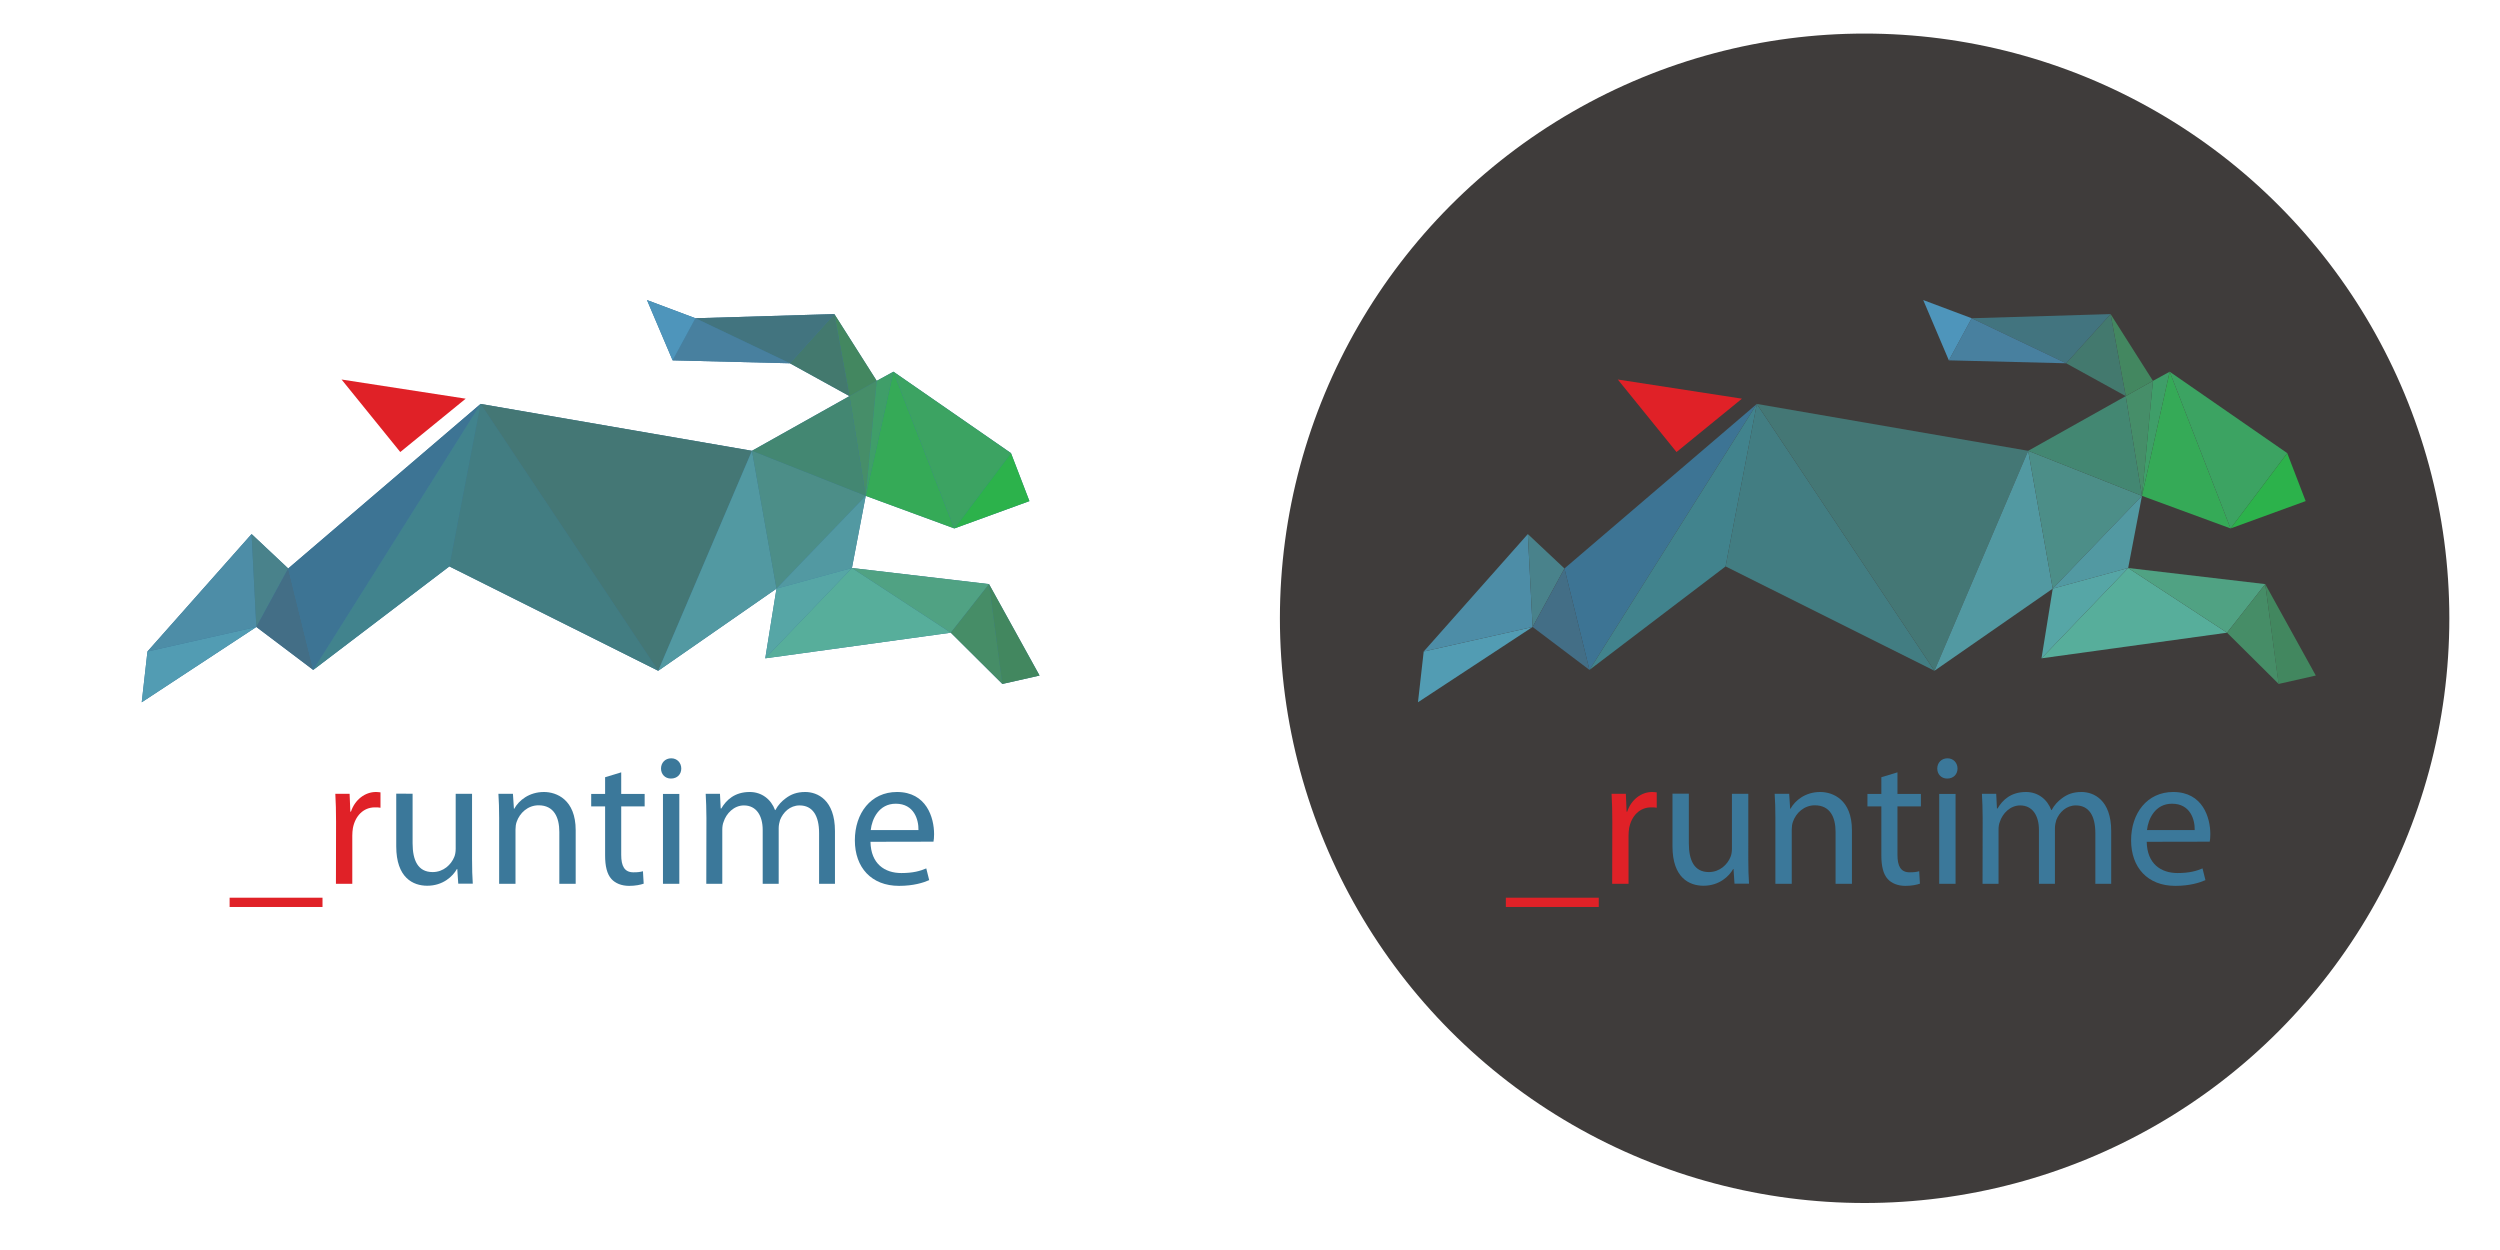 <?xml version="1.0" encoding="utf-8"?>
<!-- Generator: Adobe Illustrator 21.1.0, SVG Export Plug-In . SVG Version: 6.00 Build 0)  -->
<svg version="1.1"
	 id="Layer_1" inkscape:version="0.92.4 (5da689c313, 2019-01-14)" sodipodi:docname="_runtime-logo.svg" xmlns:cc="http://creativecommons.org/ns#" xmlns:dc="http://purl.org/dc/elements/1.1/" xmlns:inkscape="http://www.inkscape.org/namespaces/inkscape" xmlns:rdf="http://www.w3.org/1999/02/22-rdf-syntax-ns#" xmlns:sodipodi="http://sodipodi.sourceforge.net/DTD/sodipodi-0.dtd" xmlns:svg="http://www.w3.org/2000/svg"
	 xmlns="http://www.w3.org/2000/svg" xmlns:xlink="http://www.w3.org/1999/xlink" x="0px" y="0px" viewBox="0 0 2048 1024"
	 style="enable-background:new 0 0 2048 1024;" xml:space="preserve">
<style type="text/css">
	.st0{fill:#3B789A;}
	.st1{fill:#3F3C3B;}
	.st2{fill:#E02127;}
	.st3{fill:#529CB3;}
	.st4{fill:#4D8DA7;}
	.st5{fill:#49828B;}
	.st6{fill:#436E86;}
	.st7{fill:#3D7494;}
	.st8{fill:#41838D;}
	.st9{fill:#427D82;}
	.st10{fill:#447775;}
	.st11{fill:#5299A2;}
	.st12{fill:#4C8E88;}
	.st13{fill:#56A6A6;}
	.st14{fill:#57AE9B;}
	.st15{fill:#50A283;}
	.st16{fill:#468D67;}
	.st17{fill:#42875F;}
	.st18{fill:#468E69;}
	.st19{fill:#3F9E69;}
	.st20{fill:#35AA57;}
	.st21{fill:#3CA362;}
	.st22{fill:#2CB24B;}
	.st23{fill:#438760;}
	.st24{fill:#43796E;}
	.st25{fill:#42747F;}
	.st26{fill:#48809F;}
	.st27{fill:#4E95BB;}
	.st28{fill:#438772;}
</style>
<polygon class="st0" points="116.1,575.3 120.8,533.7 206.1,437.5 236.1,465.7 393.7,330.9 616,369.3 695.9,324.5 647.1,297.6 
	551,295.2 530,245.8 569.7,260.7 683.5,257.3 718.2,312 731.9,304.5 828.2,371.2 843.3,410.5 781.8,432.9 709.2,406.2 697.9,465.3 
	810.2,478.5 851.6,553.4 821.1,560.3 778.9,518.3 626.9,539.3 636.1,482.2 539.2,549.5 368.1,464 256.6,548.8 210,513.6 "/>
<sodipodi:namedview  bordercolor="#666666" borderopacity="1" gridtolerance="10" guidetolerance="10" id="namedview171" inkscape:current-layer="Layer_1" inkscape:cx="964.31338" inkscape:cy="368.87928" inkscape:pageopacity="0" inkscape:pageshadow="2" inkscape:window-height="1147" inkscape:window-maximized="1" inkscape:window-width="1920" inkscape:window-x="-8" inkscape:window-y="-8" inkscape:zoom="0.62890625" objecttolerance="10" pagecolor="#ffffff" showgrid="false">
	</sodipodi:namedview>
<circle id="circle4" class="st1" cx="1527.5" cy="506.5" r="479"/>
<path id="path6" inkscape:connector-curvature="0" class="st2" d="M264.2,735.4v7.6h-76.1v-7.6H264.2z"/>
<path id="path8" inkscape:connector-curvature="0" class="st2" d="M275.3,673.3c0-8.7-0.2-16.1-0.6-23h11.7l0.6,14.6h0.5
	c3.3-9.9,11.6-16.1,20.5-16.1c1.4,0,2.4,0.2,3.7,0.3v12.6c-1.4-0.3-2.7-0.3-4.6-0.3c-9.4,0-16.1,7-18,17c-0.3,1.8-0.5,4.1-0.5,6.2
	V724h-13.4L275.3,673.3L275.3,673.3z"/>
<path id="path10" inkscape:connector-curvature="0" class="st0" d="M386.7,703.7c0,7.8,0.2,14.5,0.6,20.2h-11.9l-0.8-12h-0.3
	c-3.3,5.9-11.3,13.7-24.3,13.7c-11.6,0-25.4-6.5-25.4-32.3v-43.1H338v40.6c0,14,4.4,23.6,16.4,23.6c9,0,15.2-6.2,17.7-12.3
	c0.8-1.8,1.2-4.3,1.2-6.8v-45h13.4V703.7z"/>
<path id="path12" inkscape:connector-curvature="0" class="st0" d="M408.9,670.2c0-7.8-0.2-13.8-0.6-19.9h11.9l0.8,12.2h0.3
	c3.7-6.8,12.2-13.7,24.3-13.7c10.2,0,26,6.1,26,31.3V724h-13.4v-42.5c0-11.9-4.4-21.8-17-21.8c-8.7,0-15.5,6.2-18,13.7
	c-0.6,1.7-0.9,4-0.9,6.2V724h-13.4L408.9,670.2z"/>
<path id="path14" inkscape:connector-curvature="0" class="st0" d="M508.9,632.7v17.7h19.2v10.2h-19.2v39.7c0,9.1,2.6,14.3,10,14.3
	c3.7,0,5.8-0.3,7.8-0.9l0.6,10.2c-2.6,0.9-6.7,1.8-11.9,1.8c-6.2,0-11.3-2.1-14.5-5.6c-3.7-4.1-5.2-10.7-5.2-19.3v-40.2h-11.4v-10.2
	h11.4v-13.7L508.9,632.7z"/>
<path id="path16" inkscape:connector-curvature="0" class="st0" d="M558.1,629.6c0,4.6-3.2,8.2-8.5,8.2c-4.9,0-8.1-3.7-8.1-8.2
	c0-4.6,3.3-8.4,8.4-8.4C554.7,621.2,558.1,624.9,558.1,629.6L558.1,629.6z M543.1,724v-73.6h13.4V724H543.1z"/>
<path id="path18" inkscape:connector-curvature="0" class="st0" d="M578.7,670.2c0-7.8-0.3-13.8-0.6-19.9h11.7l0.6,12h0.5
	c4.1-7,11-13.5,23.3-13.5c9.9,0,17.5,6.1,20.7,14.8h0.3c2.3-4.3,5.3-7.3,8.4-9.6c4.4-3.3,9.1-5.2,16.1-5.2c9.9,0,24.3,6.4,24.3,32
	V724h-13v-41.5c0-14.3-5.3-22.7-16-22.7c-7.8,0-13.5,5.6-16,12c-0.6,2-1.1,4.3-1.1,6.7V724h-13.1v-44.1c0-11.7-5.2-20.1-15.4-20.1
	c-8.2,0-14.5,6.7-16.6,13.4c-0.8,1.8-1.1,4.3-1.1,6.5V724h-13.1L578.7,670.2L578.7,670.2z"/>
<path id="path20" inkscape:connector-curvature="0" class="st0" d="M713.1,689.6c0.3,18.1,11.7,25.6,25.3,25.6
	c9.6,0,15.5-1.7,20.4-3.8l2.4,9.6c-4.7,2.1-12.9,4.7-24.7,4.7c-22.7,0-36.2-15.1-36.2-37.3s13.1-39.6,34.5-39.6
	c24.2,0,30.4,21,30.4,34.5c0,2.7-0.2,4.7-0.5,6.2L713.1,689.6L713.1,689.6z M752.4,680c0.2-8.4-3.5-21.6-18.6-21.6
	c-13.7,0-19.5,12.3-20.5,21.6H752.4z"/>
<polygon id="polygon24" class="st3" points="116.1,575.3 210,513.6 120.8,533.7 "/>
<polygon id="polygon26" class="st4" points="210,513.6 206.1,437.5 120.8,533.7 "/>
<polygon id="polygon28" class="st5" points="206.1,437.5 236.1,465.7 210,513.6 "/>
<polygon id="polygon30" class="st6" points="236.1,465.7 256.6,548.8 210,513.6 "/>
<polygon id="polygon32" class="st7" points="236.1,465.7 393.7,330.9 256.6,548.8 "/>
<polygon id="polygon34" class="st8" points="393.7,330.9 368.1,464 256.6,548.8 "/>
<polygon id="polygon36" class="st9" points="368.1,464 539.2,549.5 393.7,330.9 "/>
<polygon id="polygon38" class="st10" points="539.2,549.5 393.7,330.9 616,369.3 "/>
<polygon id="polygon40" class="st11" points="636.1,482.2 539.2,549.5 616,369.3 "/>
<polygon id="polygon42" class="st12" points="636.1,482.2 709.2,406.2 616,369.3 "/>
<polygon id="polygon44" class="st11" points="636.1,482.2 697.9,465.3 709.2,406.2 "/>
<polygon id="polygon46" class="st13" points="636.1,482.2 626.9,539.3 697.9,465.3 "/>
<polygon id="polygon48" class="st14" points="626.9,539.3 778.9,518.3 697.9,465.3 "/>
<polygon id="polygon50" class="st15" points="810.2,478.5 778.9,518.3 697.9,465.3 "/>
<path id="path52" inkscape:connector-curvature="0" class="st16" d="M778.9,518.3c1.6-2,31.3-39.8,31.3-39.8l11,81.8L778.9,518.3z"
	/>
<polygon id="polygon54" class="st17" points="821.1,560.3 851.6,553.4 810.2,478.5 "/>
<polygon id="polygon56" class="st18" points="718.2,312 709.2,406.2 695.9,324.5 "/>
<polygon id="polygon58" class="st19" points="731.9,304.5 709.2,406.2 718.2,312 "/>
<polygon id="polygon60" class="st20" points="781.8,432.9 709.2,406.2 731.9,304.5 "/>
<polygon id="polygon62" class="st21" points="781.8,432.9 828.2,371.2 731.9,304.5 "/>
<path id="path64" inkscape:connector-curvature="0" class="st15" d="M828.2,371.2"/>
<polygon id="polygon66" class="st22" points="781.8,432.9 843.3,410.5 828.2,371.2 "/>
<polygon id="polygon68" class="st23" points="683.5,257.3 695.9,324.5 718.2,312 "/>
<path id="path70" inkscape:connector-curvature="0" class="st15" d="M551,295.2"/>
<polygon id="polygon72" class="st24" points="647.1,297.6 695.9,324.5 683.5,257.3 "/>
<polygon id="polygon74" class="st25" points="569.7,260.7 647.1,297.6 683.5,257.3 "/>
<polygon id="polygon76" class="st26" points="551,295.2 647.1,297.6 569.7,260.7 "/>
<polygon id="polygon78" class="st27" points="530,245.8 569.7,260.7 551,295.2 "/>
<polygon id="polygon80" class="st2" points="327.9,370.3 279.8,310.9 381.5,326.6 "/>
<polygon id="polygon82" class="st28" points="616,369.3 709.2,406.2 695.9,324.5 "/>
<path id="path6_1_" inkscape:connector-curvature="0" class="st2" d="M1309.7,735.4v7.6h-76.1v-7.6H1309.7z"/>
<path id="path8_1_" inkscape:connector-curvature="0" class="st2" d="M1320.8,673.3c0-8.7-0.2-16.1-0.6-23h11.7l0.6,14.6h0.5
	c3.3-9.9,11.6-16.1,20.5-16.1c1.4,0,2.4,0.2,3.7,0.3v12.6c-1.4-0.3-2.7-0.3-4.6-0.3c-9.4,0-16.1,7-18,17c-0.3,1.8-0.5,4.1-0.5,6.2
	V724h-13.4L1320.8,673.3L1320.8,673.3z"/>
<path id="path10_1_" inkscape:connector-curvature="0" class="st0" d="M1432.2,703.7c0,7.8,0.2,14.5,0.6,20.2h-11.9l-0.8-12h-0.3
	c-3.3,5.9-11.3,13.7-24.3,13.7c-11.6,0-25.4-6.5-25.4-32.3v-43.1h13.4v40.6c0,14,4.4,23.6,16.4,23.6c9,0,15.2-6.2,17.7-12.3
	c0.8-1.8,1.2-4.3,1.2-6.8v-45h13.4V703.7z"/>
<path id="path12_1_" inkscape:connector-curvature="0" class="st0" d="M1454.4,670.2c0-7.8-0.2-13.8-0.6-19.9h11.9l0.8,12.2h0.3
	c3.7-6.8,12.2-13.7,24.3-13.7c10.2,0,26,6.1,26,31.3V724h-13.4v-42.5c0-11.9-4.4-21.8-17-21.8c-8.7,0-15.5,6.2-18,13.7
	c-0.6,1.7-0.9,4-0.9,6.2V724h-13.4V670.2z"/>
<path id="path14_1_" inkscape:connector-curvature="0" class="st0" d="M1554.4,632.7v17.7h19.2v10.2h-19.2v39.7
	c0,9.1,2.6,14.3,10,14.3c3.7,0,5.8-0.3,7.8-0.9l0.6,10.2c-2.6,0.9-6.7,1.8-11.9,1.8c-6.2,0-11.3-2.1-14.5-5.6
	c-3.7-4.1-5.2-10.7-5.2-19.3v-40.2h-11.4v-10.2h11.4v-13.7L1554.4,632.7z"/>
<path id="path16_1_" inkscape:connector-curvature="0" class="st0" d="M1603.6,629.6c0,4.6-3.2,8.2-8.5,8.2c-4.9,0-8.1-3.7-8.1-8.2
	c0-4.6,3.3-8.4,8.4-8.4C1600.2,621.2,1603.6,624.9,1603.6,629.6L1603.6,629.6z M1588.6,724v-73.6h13.4V724H1588.6z"/>
<path id="path18_1_" inkscape:connector-curvature="0" class="st0" d="M1624.2,670.2c0-7.8-0.3-13.8-0.6-19.9h11.7l0.6,12h0.5
	c4.1-7,11-13.5,23.3-13.5c9.9,0,17.5,6.1,20.7,14.8h0.3c2.3-4.3,5.3-7.3,8.4-9.6c4.4-3.3,9.1-5.2,16.1-5.2c9.9,0,24.3,6.4,24.3,32
	V724h-13v-41.5c0-14.3-5.3-22.7-16-22.7c-7.8,0-13.5,5.6-16,12c-0.6,2-1.1,4.3-1.1,6.7V724h-13.1v-44.1c0-11.7-5.2-20.1-15.4-20.1
	c-8.2,0-14.5,6.7-16.6,13.4c-0.8,1.8-1.1,4.3-1.1,6.5V724h-13.1L1624.2,670.2L1624.2,670.2z"/>
<path id="path20_1_" inkscape:connector-curvature="0" class="st0" d="M1758.6,689.6c0.3,18.1,11.7,25.6,25.3,25.6
	c9.6,0,15.5-1.7,20.4-3.8l2.4,9.6c-4.7,2.1-12.9,4.7-24.7,4.7c-22.7,0-36.2-15.1-36.2-37.3s13.1-39.6,34.5-39.6
	c24.2,0,30.4,21,30.4,34.5c0,2.7-0.2,4.7-0.5,6.2L1758.6,689.6L1758.6,689.6z M1797.9,680c0.2-8.4-3.5-21.6-18.6-21.6
	c-13.7,0-19.5,12.3-20.5,21.6H1797.9z"/>
<polygon id="polygon24_1_" class="st3" points="1161.6,575.3 1255.5,513.6 1166.3,533.7 "/>
<polygon id="polygon26_1_" class="st4" points="1255.5,513.6 1251.6,437.5 1166.3,533.7 "/>
<polygon id="polygon28_1_" class="st5" points="1251.6,437.5 1281.6,465.7 1255.5,513.6 "/>
<polygon id="polygon30_1_" class="st6" points="1281.6,465.7 1302.1,548.8 1255.5,513.6 "/>
<polygon id="polygon32_1_" class="st7" points="1281.6,465.7 1439.2,330.9 1302.1,548.8 "/>
<polygon id="polygon34_1_" class="st8" points="1439.2,330.9 1413.6,464 1302.1,548.8 "/>
<polygon id="polygon36_1_" class="st9" points="1413.6,464 1584.7,549.5 1439.2,330.9 "/>
<polygon id="polygon38_1_" class="st10" points="1584.7,549.5 1439.2,330.9 1661.5,369.3 "/>
<polygon id="polygon40_1_" class="st11" points="1681.6,482.2 1584.7,549.5 1661.5,369.3 "/>
<polygon id="polygon42_1_" class="st12" points="1681.6,482.2 1754.7,406.2 1661.5,369.3 "/>
<polygon id="polygon44_1_" class="st11" points="1681.6,482.2 1743.4,465.3 1754.7,406.2 "/>
<polygon id="polygon46_1_" class="st13" points="1681.6,482.2 1672.4,539.3 1743.4,465.3 "/>
<polygon id="polygon48_1_" class="st14" points="1672.4,539.3 1824.4,518.3 1743.4,465.3 "/>
<polygon id="polygon50_1_" class="st15" points="1855.7,478.5 1824.4,518.3 1743.4,465.3 "/>
<path id="path52_1_" inkscape:connector-curvature="0" class="st16" d="M1824.4,518.3c1.6-2,31.3-39.8,31.3-39.8l11,81.8
	L1824.4,518.3z"/>
<polygon id="polygon54_1_" class="st17" points="1866.6,560.3 1897.1,553.4 1855.7,478.5 "/>
<polygon id="polygon56_1_" class="st18" points="1763.7,312 1754.7,406.2 1741.4,324.5 "/>
<polygon id="polygon58_1_" class="st19" points="1777.4,304.5 1754.7,406.2 1763.7,312 "/>
<polygon id="polygon60_1_" class="st20" points="1827.3,432.9 1754.7,406.2 1777.4,304.5 "/>
<polygon id="polygon62_1_" class="st21" points="1827.3,432.9 1873.7,371.2 1777.4,304.5 "/>
<path id="path64_1_" inkscape:connector-curvature="0" class="st15" d="M1873.7,371.2"/>
<polygon id="polygon66_1_" class="st22" points="1827.3,432.9 1888.8,410.5 1873.7,371.2 "/>
<polygon id="polygon68_1_" class="st23" points="1729,257.3 1741.4,324.5 1763.7,312 "/>
<path id="path70_1_" inkscape:connector-curvature="0" class="st15" d="M1596.5,295.2"/>
<polygon id="polygon72_1_" class="st24" points="1692.6,297.6 1741.4,324.5 1729,257.3 "/>
<polygon id="polygon74_1_" class="st25" points="1615.2,260.7 1692.6,297.6 1729,257.3 "/>
<polygon id="polygon76_1_" class="st26" points="1596.5,295.2 1692.6,297.6 1615.2,260.7 "/>
<polygon id="polygon78_1_" class="st27" points="1575.5,245.8 1615.2,260.7 1596.5,295.2 "/>
<polygon id="polygon80_1_" class="st2" points="1373.4,370.3 1325.3,310.9 1427,326.6 "/>
<polygon id="polygon82_1_" class="st28" points="1661.5,369.3 1754.7,406.2 1741.4,324.5 "/>
</svg>
